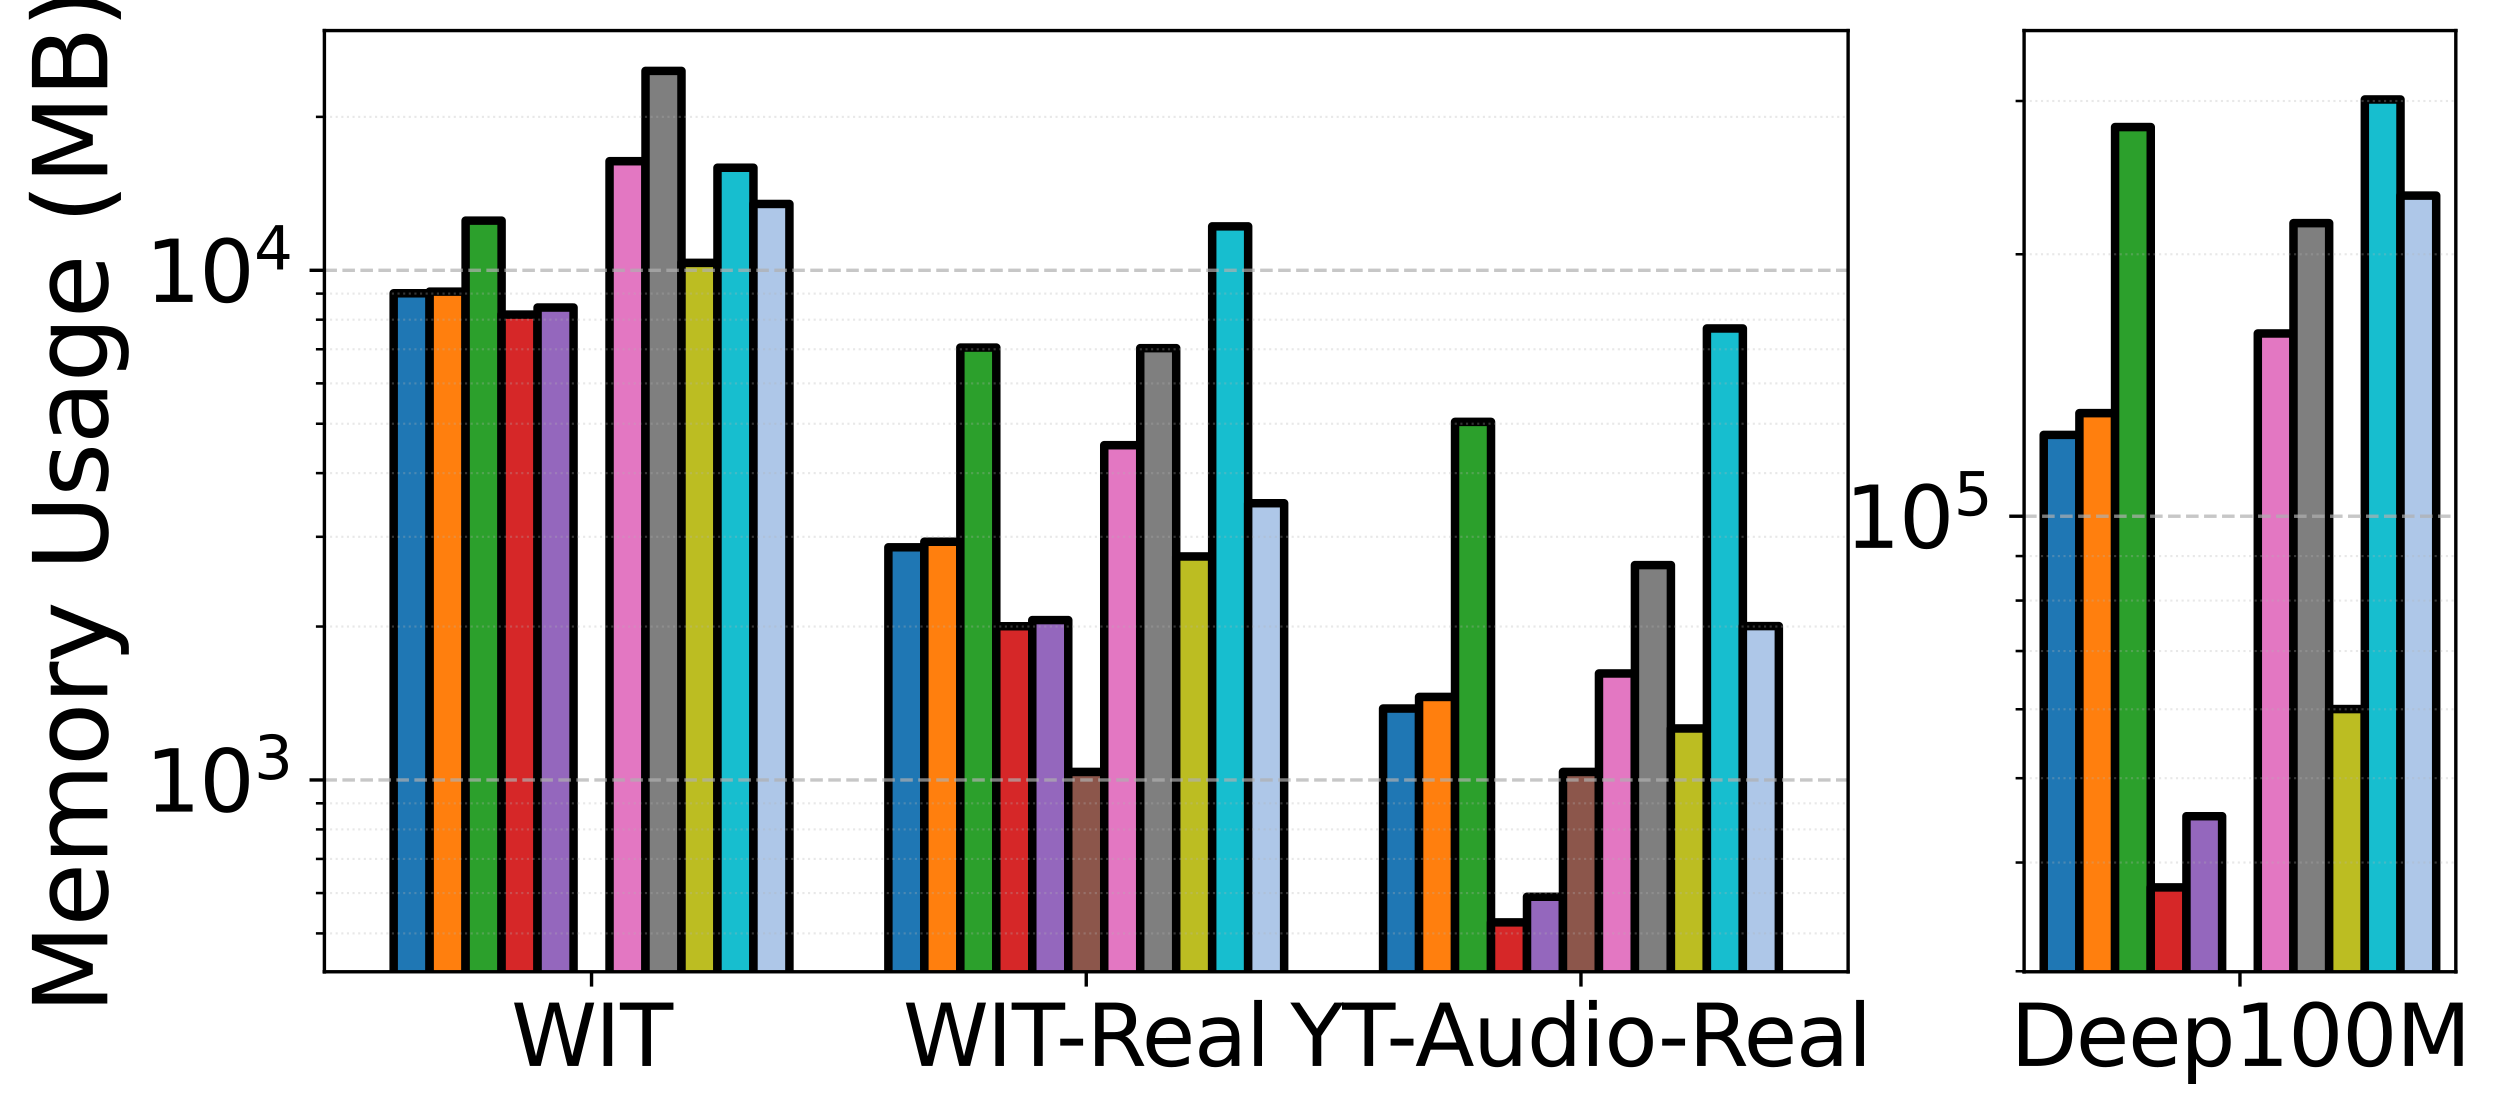 <?xml version="1.0" encoding="utf-8" standalone="no"?>
<!DOCTYPE svg PUBLIC "-//W3C//DTD SVG 1.1//EN"
  "http://www.w3.org/Graphics/SVG/1.1/DTD/svg11.dtd">
<svg xmlns:xlink="http://www.w3.org/1999/xlink" width="589.044pt" height="262.516pt" viewBox="0 0 589.044 262.516" xmlns="http://www.w3.org/2000/svg" version="1.1">
 <defs>
  <style type="text/css">*{stroke-linejoin: round; stroke-linecap: butt}</style>
 </defs>
 <g id="figure_1">
  <g id="patch_1">
   <path d="M 0 262.516 
L 589.044 262.516 
L 589.044 0 
L 0 0 
z
" style="fill: #ffffff"/>
  </g>
  <g id="axes_1">
   <g id="patch_2">
    <path d="M 76.434 228.96 
L 435.447 228.96 
L 435.447 7.2 
L 76.434 7.2 
z
" style="fill: #ffffff"/>
   </g>
   <g id="patch_3">
    <path d="M 92.753 120635.195 
L 101.23 120635.195 
L 101.23 69.1 
L 92.753 69.1 
z
" clip-path="url(#p6528fb7e3e)" style="fill: #1f77b4; stroke: #000000; stroke-width: 2; stroke-linejoin: miter"/>
   </g>
   <g id="patch_4">
    <path d="M 209.316 120635.195 
L 217.793 120635.195 
L 217.793 128.954 
L 209.316 128.954 
z
" clip-path="url(#p6528fb7e3e)" style="fill: #1f77b4; stroke: #000000; stroke-width: 2; stroke-linejoin: miter"/>
   </g>
   <g id="patch_5">
    <path d="M 325.878 120635.195 
L 334.356 120635.195 
L 334.356 166.942 
L 325.878 166.942 
z
" clip-path="url(#p6528fb7e3e)" style="fill: #1f77b4; stroke: #000000; stroke-width: 2; stroke-linejoin: miter"/>
   </g>
   <g id="patch_6">
    <path d="M 101.23 120635.195 
L 109.707 120635.195 
L 109.707 68.709 
L 101.23 68.709 
z
" clip-path="url(#p6528fb7e3e)" style="fill: #ff7f0e; stroke: #000000; stroke-width: 2; stroke-linejoin: miter"/>
   </g>
   <g id="patch_7">
    <path d="M 217.793 120635.195 
L 226.27 120635.195 
L 226.27 127.64 
L 217.793 127.64 
z
" clip-path="url(#p6528fb7e3e)" style="fill: #ff7f0e; stroke: #000000; stroke-width: 2; stroke-linejoin: miter"/>
   </g>
   <g id="patch_8">
    <path d="M 334.356 120635.195 
L 342.833 120635.195 
L 342.833 164.213 
L 334.356 164.213 
z
" clip-path="url(#p6528fb7e3e)" style="fill: #ff7f0e; stroke: #000000; stroke-width: 2; stroke-linejoin: miter"/>
   </g>
   <g id="patch_9">
    <path d="M 109.707 120635.195 
L 118.185 120635.195 
L 118.185 51.986 
L 109.707 51.986 
z
" clip-path="url(#p6528fb7e3e)" style="fill: #2ca02c; stroke: #000000; stroke-width: 2; stroke-linejoin: miter"/>
   </g>
   <g id="patch_10">
    <path d="M 226.27 120635.195 
L 234.747 120635.195 
L 234.747 81.895 
L 226.27 81.895 
z
" clip-path="url(#p6528fb7e3e)" style="fill: #2ca02c; stroke: #000000; stroke-width: 2; stroke-linejoin: miter"/>
   </g>
   <g id="patch_11">
    <path d="M 342.833 120635.195 
L 351.31 120635.195 
L 351.31 99.401 
L 342.833 99.401 
z
" clip-path="url(#p6528fb7e3e)" style="fill: #2ca02c; stroke: #000000; stroke-width: 2; stroke-linejoin: miter"/>
   </g>
   <g id="patch_12">
    <path d="M 118.185 120635.195 
L 126.662 120635.195 
L 126.662 74.126 
L 118.185 74.126 
z
" clip-path="url(#p6528fb7e3e)" style="fill: #d62728; stroke: #000000; stroke-width: 2; stroke-linejoin: miter"/>
   </g>
   <g id="patch_13">
    <path d="M 234.747 120635.195 
L 243.225 120635.195 
L 243.225 147.548 
L 234.747 147.548 
z
" clip-path="url(#p6528fb7e3e)" style="fill: #d62728; stroke: #000000; stroke-width: 2; stroke-linejoin: miter"/>
   </g>
   <g id="patch_14">
    <path d="M 351.31 120635.195 
L 359.788 120635.195 
L 359.788 217.322 
L 351.31 217.322 
z
" clip-path="url(#p6528fb7e3e)" style="fill: #d62728; stroke: #000000; stroke-width: 2; stroke-linejoin: miter"/>
   </g>
   <g id="patch_15">
    <path d="M 126.662 120635.195 
L 135.139 120635.195 
L 135.139 72.458 
L 126.662 72.458 
z
" clip-path="url(#p6528fb7e3e)" style="fill: #9467bd; stroke: #000000; stroke-width: 2; stroke-linejoin: miter"/>
   </g>
   <g id="patch_16">
    <path d="M 243.225 120635.195 
L 251.702 120635.195 
L 251.702 146.11 
L 243.225 146.11 
z
" clip-path="url(#p6528fb7e3e)" style="fill: #9467bd; stroke: #000000; stroke-width: 2; stroke-linejoin: miter"/>
   </g>
   <g id="patch_17">
    <path d="M 359.788 120635.195 
L 368.265 120635.195 
L 368.265 211.296 
L 359.788 211.296 
z
" clip-path="url(#p6528fb7e3e)" style="fill: #9467bd; stroke: #000000; stroke-width: 2; stroke-linejoin: miter"/>
   </g>
   <g id="patch_18">
    <path clip-path="url(#p6528fb7e3e)" style="fill: #8c564b; stroke: #000000; stroke-width: 2; stroke-linejoin: miter"/>
   </g>
   <g id="patch_19">
    <path d="M 251.702 120635.195 
L 260.179 120635.195 
L 260.179 181.883 
L 251.702 181.883 
z
" clip-path="url(#p6528fb7e3e)" style="fill: #8c564b; stroke: #000000; stroke-width: 2; stroke-linejoin: miter"/>
   </g>
   <g id="patch_20">
    <path d="M 368.265 120635.195 
L 376.742 120635.195 
L 376.742 181.883 
L 368.265 181.883 
z
" clip-path="url(#p6528fb7e3e)" style="fill: #8c564b; stroke: #000000; stroke-width: 2; stroke-linejoin: miter"/>
   </g>
   <g id="patch_21">
    <path d="M 143.617 120635.195 
L 152.094 120635.195 
L 152.094 37.981 
L 143.617 37.981 
z
" clip-path="url(#p6528fb7e3e)" style="fill: #e377c2; stroke: #000000; stroke-width: 2; stroke-linejoin: miter"/>
   </g>
   <g id="patch_22">
    <path d="M 260.179 120635.195 
L 268.657 120635.195 
L 268.657 104.894 
L 260.179 104.894 
z
" clip-path="url(#p6528fb7e3e)" style="fill: #e377c2; stroke: #000000; stroke-width: 2; stroke-linejoin: miter"/>
   </g>
   <g id="patch_23">
    <path d="M 376.742 120635.195 
L 385.219 120635.195 
L 385.219 158.681 
L 376.742 158.681 
z
" clip-path="url(#p6528fb7e3e)" style="fill: #e377c2; stroke: #000000; stroke-width: 2; stroke-linejoin: miter"/>
   </g>
   <g id="patch_24">
    <path d="M 152.094 120635.195 
L 160.571 120635.195 
L 160.571 16.709 
L 152.094 16.709 
z
" clip-path="url(#p6528fb7e3e)" style="fill: #7f7f7f; stroke: #000000; stroke-width: 2; stroke-linejoin: miter"/>
   </g>
   <g id="patch_25">
    <path d="M 268.657 120635.195 
L 277.134 120635.195 
L 277.134 82.03 
L 268.657 82.03 
z
" clip-path="url(#p6528fb7e3e)" style="fill: #7f7f7f; stroke: #000000; stroke-width: 2; stroke-linejoin: miter"/>
   </g>
   <g id="patch_26">
    <path d="M 385.219 120635.195 
L 393.697 120635.195 
L 393.697 133.147 
L 385.219 133.147 
z
" clip-path="url(#p6528fb7e3e)" style="fill: #7f7f7f; stroke: #000000; stroke-width: 2; stroke-linejoin: miter"/>
   </g>
   <g id="patch_27">
    <path d="M 160.571 120635.195 
L 169.048 120635.195 
L 169.048 61.933 
L 160.571 61.933 
z
" clip-path="url(#p6528fb7e3e)" style="fill: #bcbd22; stroke: #000000; stroke-width: 2; stroke-linejoin: miter"/>
   </g>
   <g id="patch_28">
    <path d="M 277.134 120635.195 
L 285.611 120635.195 
L 285.611 131.113 
L 277.134 131.113 
z
" clip-path="url(#p6528fb7e3e)" style="fill: #bcbd22; stroke: #000000; stroke-width: 2; stroke-linejoin: miter"/>
   </g>
   <g id="patch_29">
    <path d="M 393.697 120635.195 
L 402.174 120635.195 
L 402.174 171.641 
L 393.697 171.641 
z
" clip-path="url(#p6528fb7e3e)" style="fill: #bcbd22; stroke: #000000; stroke-width: 2; stroke-linejoin: miter"/>
   </g>
   <g id="patch_30">
    <path d="M 169.048 120635.195 
L 177.526 120635.195 
L 177.526 39.52 
L 169.048 39.52 
z
" clip-path="url(#p6528fb7e3e)" style="fill: #17becf; stroke: #000000; stroke-width: 2; stroke-linejoin: miter"/>
   </g>
   <g id="patch_31">
    <path d="M 285.611 120635.195 
L 294.088 120635.195 
L 294.088 53.337 
L 285.611 53.337 
z
" clip-path="url(#p6528fb7e3e)" style="fill: #17becf; stroke: #000000; stroke-width: 2; stroke-linejoin: miter"/>
   </g>
   <g id="patch_32">
    <path d="M 402.174 120635.195 
L 410.651 120635.195 
L 410.651 77.393 
L 402.174 77.393 
z
" clip-path="url(#p6528fb7e3e)" style="fill: #17becf; stroke: #000000; stroke-width: 2; stroke-linejoin: miter"/>
   </g>
   <g id="patch_33">
    <path d="M 177.526 120635.195 
L 186.003 120635.195 
L 186.003 48.062 
L 177.526 48.062 
z
" clip-path="url(#p6528fb7e3e)" style="fill: #aec7e8; stroke: #000000; stroke-width: 2; stroke-linejoin: miter"/>
   </g>
   <g id="patch_34">
    <path d="M 294.088 120635.195 
L 302.566 120635.195 
L 302.566 118.574 
L 294.088 118.574 
z
" clip-path="url(#p6528fb7e3e)" style="fill: #aec7e8; stroke: #000000; stroke-width: 2; stroke-linejoin: miter"/>
   </g>
   <g id="patch_35">
    <path d="M 410.651 120635.195 
L 419.129 120635.195 
L 419.129 147.522 
L 410.651 147.522 
z
" clip-path="url(#p6528fb7e3e)" style="fill: #aec7e8; stroke: #000000; stroke-width: 2; stroke-linejoin: miter"/>
   </g>
   <g id="matplotlib.axis_1">
    <g id="xtick_1">
     <g id="line2d_1">
      <defs>
       <path id="m078015c01c" d="M 0 0 
L 0 3.5 
" style="stroke: #000000; stroke-width: 0.8"/>
      </defs>
      <g>
       <use xlink:href="#m078015c01c" x="139.378" y="228.96" style="stroke: #000000; stroke-width: 0.8"/>
      </g>
     </g>
     <g id="text_1">
      <!-- WIT -->
      <g transform="translate(120.433 251.157) scale(0.2 -0.2)">
       <defs>
        <path id="DejaVuSans-57" d="M 213 4666 
L 850 4666 
L 1831 722 
L 2809 4666 
L 3519 4666 
L 4500 722 
L 5478 4666 
L 6119 4666 
L 4947 0 
L 4153 0 
L 3169 4050 
L 2175 0 
L 1381 0 
L 213 4666 
z
" transform="scale(0.016)"/>
        <path id="DejaVuSans-49" d="M 628 4666 
L 1259 4666 
L 1259 0 
L 628 0 
L 628 4666 
z
" transform="scale(0.016)"/>
        <path id="DejaVuSans-54" d="M -19 4666 
L 3928 4666 
L 3928 4134 
L 2272 4134 
L 2272 0 
L 1638 0 
L 1638 4134 
L -19 4134 
L -19 4666 
z
" transform="scale(0.016)"/>
       </defs>
       <use xlink:href="#DejaVuSans-57"/>
       <use xlink:href="#DejaVuSans-49" transform="translate(98.877 0)"/>
       <use xlink:href="#DejaVuSans-54" transform="translate(128.369 0)"/>
      </g>
     </g>
    </g>
    <g id="xtick_2">
     <g id="line2d_2">
      <g>
       <use xlink:href="#m078015c01c" x="255.941" y="228.96" style="stroke: #000000; stroke-width: 0.8"/>
      </g>
     </g>
     <g id="text_2">
      <!-- WIT-Real -->
      <g transform="translate(212.742 251.157) scale(0.2 -0.2)">
       <defs>
        <path id="DejaVuSans-2d" d="M 313 2009 
L 1997 2009 
L 1997 1497 
L 313 1497 
L 313 2009 
z
" transform="scale(0.016)"/>
        <path id="DejaVuSans-52" d="M 2841 2188 
Q 3044 2119 3236 1894 
Q 3428 1669 3622 1275 
L 4263 0 
L 3584 0 
L 2988 1197 
Q 2756 1666 2539 1819 
Q 2322 1972 1947 1972 
L 1259 1972 
L 1259 0 
L 628 0 
L 628 4666 
L 2053 4666 
Q 2853 4666 3247 4331 
Q 3641 3997 3641 3322 
Q 3641 2881 3436 2590 
Q 3231 2300 2841 2188 
z
M 1259 4147 
L 1259 2491 
L 2053 2491 
Q 2509 2491 2742 2702 
Q 2975 2913 2975 3322 
Q 2975 3731 2742 3939 
Q 2509 4147 2053 4147 
L 1259 4147 
z
" transform="scale(0.016)"/>
        <path id="DejaVuSans-65" d="M 3597 1894 
L 3597 1613 
L 953 1613 
Q 991 1019 1311 708 
Q 1631 397 2203 397 
Q 2534 397 2845 478 
Q 3156 559 3463 722 
L 3463 178 
Q 3153 47 2828 -22 
Q 2503 -91 2169 -91 
Q 1331 -91 842 396 
Q 353 884 353 1716 
Q 353 2575 817 3079 
Q 1281 3584 2069 3584 
Q 2775 3584 3186 3129 
Q 3597 2675 3597 1894 
z
M 3022 2063 
Q 3016 2534 2758 2815 
Q 2500 3097 2075 3097 
Q 1594 3097 1305 2825 
Q 1016 2553 972 2059 
L 3022 2063 
z
" transform="scale(0.016)"/>
        <path id="DejaVuSans-61" d="M 2194 1759 
Q 1497 1759 1228 1600 
Q 959 1441 959 1056 
Q 959 750 1161 570 
Q 1363 391 1709 391 
Q 2188 391 2477 730 
Q 2766 1069 2766 1631 
L 2766 1759 
L 2194 1759 
z
M 3341 1997 
L 3341 0 
L 2766 0 
L 2766 531 
Q 2569 213 2275 61 
Q 1981 -91 1556 -91 
Q 1019 -91 701 211 
Q 384 513 384 1019 
Q 384 1609 779 1909 
Q 1175 2209 1959 2209 
L 2766 2209 
L 2766 2266 
Q 2766 2663 2505 2880 
Q 2244 3097 1772 3097 
Q 1472 3097 1187 3025 
Q 903 2953 641 2809 
L 641 3341 
Q 956 3463 1253 3523 
Q 1550 3584 1831 3584 
Q 2591 3584 2966 3190 
Q 3341 2797 3341 1997 
z
" transform="scale(0.016)"/>
        <path id="DejaVuSans-6c" d="M 603 4863 
L 1178 4863 
L 1178 0 
L 603 0 
L 603 4863 
z
" transform="scale(0.016)"/>
       </defs>
       <use xlink:href="#DejaVuSans-57"/>
       <use xlink:href="#DejaVuSans-49" transform="translate(98.877 0)"/>
       <use xlink:href="#DejaVuSans-54" transform="translate(128.369 0)"/>
       <use xlink:href="#DejaVuSans-2d" transform="translate(180.328 0)"/>
       <use xlink:href="#DejaVuSans-52" transform="translate(216.412 0)"/>
       <use xlink:href="#DejaVuSans-65" transform="translate(281.395 0)"/>
       <use xlink:href="#DejaVuSans-61" transform="translate(342.918 0)"/>
       <use xlink:href="#DejaVuSans-6c" transform="translate(404.197 0)"/>
      </g>
     </g>
    </g>
    <g id="xtick_3">
     <g id="line2d_3">
      <g>
       <use xlink:href="#m078015c01c" x="372.503" y="228.96" style="stroke: #000000; stroke-width: 0.8"/>
      </g>
     </g>
     <g id="text_3">
      <!-- YT-Audio-Real -->
      <g transform="translate(304.041 251.157) scale(0.2 -0.2)">
       <defs>
        <path id="DejaVuSans-59" d="M -13 4666 
L 666 4666 
L 1959 2747 
L 3244 4666 
L 3922 4666 
L 2272 2222 
L 2272 0 
L 1638 0 
L 1638 2222 
L -13 4666 
z
" transform="scale(0.016)"/>
        <path id="DejaVuSans-41" d="M 2188 4044 
L 1331 1722 
L 3047 1722 
L 2188 4044 
z
M 1831 4666 
L 2547 4666 
L 4325 0 
L 3669 0 
L 3244 1197 
L 1141 1197 
L 716 0 
L 50 0 
L 1831 4666 
z
" transform="scale(0.016)"/>
        <path id="DejaVuSans-75" d="M 544 1381 
L 544 3500 
L 1119 3500 
L 1119 1403 
Q 1119 906 1312 657 
Q 1506 409 1894 409 
Q 2359 409 2629 706 
Q 2900 1003 2900 1516 
L 2900 3500 
L 3475 3500 
L 3475 0 
L 2900 0 
L 2900 538 
Q 2691 219 2414 64 
Q 2138 -91 1772 -91 
Q 1169 -91 856 284 
Q 544 659 544 1381 
z
M 1991 3584 
L 1991 3584 
z
" transform="scale(0.016)"/>
        <path id="DejaVuSans-64" d="M 2906 2969 
L 2906 4863 
L 3481 4863 
L 3481 0 
L 2906 0 
L 2906 525 
Q 2725 213 2448 61 
Q 2172 -91 1784 -91 
Q 1150 -91 751 415 
Q 353 922 353 1747 
Q 353 2572 751 3078 
Q 1150 3584 1784 3584 
Q 2172 3584 2448 3432 
Q 2725 3281 2906 2969 
z
M 947 1747 
Q 947 1113 1208 752 
Q 1469 391 1925 391 
Q 2381 391 2643 752 
Q 2906 1113 2906 1747 
Q 2906 2381 2643 2742 
Q 2381 3103 1925 3103 
Q 1469 3103 1208 2742 
Q 947 2381 947 1747 
z
" transform="scale(0.016)"/>
        <path id="DejaVuSans-69" d="M 603 3500 
L 1178 3500 
L 1178 0 
L 603 0 
L 603 3500 
z
M 603 4863 
L 1178 4863 
L 1178 4134 
L 603 4134 
L 603 4863 
z
" transform="scale(0.016)"/>
        <path id="DejaVuSans-6f" d="M 1959 3097 
Q 1497 3097 1228 2736 
Q 959 2375 959 1747 
Q 959 1119 1226 758 
Q 1494 397 1959 397 
Q 2419 397 2687 759 
Q 2956 1122 2956 1747 
Q 2956 2369 2687 2733 
Q 2419 3097 1959 3097 
z
M 1959 3584 
Q 2709 3584 3137 3096 
Q 3566 2609 3566 1747 
Q 3566 888 3137 398 
Q 2709 -91 1959 -91 
Q 1206 -91 779 398 
Q 353 888 353 1747 
Q 353 2609 779 3096 
Q 1206 3584 1959 3584 
z
" transform="scale(0.016)"/>
       </defs>
       <use xlink:href="#DejaVuSans-59"/>
       <use xlink:href="#DejaVuSans-54" transform="translate(61.084 0)"/>
       <use xlink:href="#DejaVuSans-2d" transform="translate(113.043 0)"/>
       <use xlink:href="#DejaVuSans-41" transform="translate(146.877 0)"/>
       <use xlink:href="#DejaVuSans-75" transform="translate(215.285 0)"/>
       <use xlink:href="#DejaVuSans-64" transform="translate(278.664 0)"/>
       <use xlink:href="#DejaVuSans-69" transform="translate(342.141 0)"/>
       <use xlink:href="#DejaVuSans-6f" transform="translate(369.924 0)"/>
       <use xlink:href="#DejaVuSans-2d" transform="translate(432.98 0)"/>
       <use xlink:href="#DejaVuSans-52" transform="translate(469.064 0)"/>
       <use xlink:href="#DejaVuSans-65" transform="translate(534.047 0)"/>
       <use xlink:href="#DejaVuSans-61" transform="translate(595.57 0)"/>
       <use xlink:href="#DejaVuSans-6c" transform="translate(656.85 0)"/>
      </g>
     </g>
    </g>
   </g>
   <g id="matplotlib.axis_2">
    <g id="ytick_1">
     <g id="line2d_4">
      <path d="M 76.434 183.778 
L 435.447 183.778 
" clip-path="url(#p6528fb7e3e)" style="fill: none; stroke-dasharray: 2.96,1.28; stroke-dashoffset: 0; stroke: #b0b0b0; stroke-opacity: 0.7; stroke-width: 0.8"/>
     </g>
     <g id="line2d_5">
      <defs>
       <path id="m5516ad772c" d="M 0 0 
L -3.5 0 
" style="stroke: #000000; stroke-width: 0.8"/>
      </defs>
      <g>
       <use xlink:href="#m5516ad772c" x="76.434" y="183.778" style="stroke: #000000; stroke-width: 0.8"/>
      </g>
     </g>
     <g id="text_4">
      <!-- $\mathdefault{10^{3}}$ -->
      <g transform="translate(34.234 191.376) scale(0.2 -0.2)">
       <defs>
        <path id="DejaVuSans-31" d="M 794 531 
L 1825 531 
L 1825 4091 
L 703 3866 
L 703 4441 
L 1819 4666 
L 2450 4666 
L 2450 531 
L 3481 531 
L 3481 0 
L 794 0 
L 794 531 
z
" transform="scale(0.016)"/>
        <path id="DejaVuSans-30" d="M 2034 4250 
Q 1547 4250 1301 3770 
Q 1056 3291 1056 2328 
Q 1056 1369 1301 889 
Q 1547 409 2034 409 
Q 2525 409 2770 889 
Q 3016 1369 3016 2328 
Q 3016 3291 2770 3770 
Q 2525 4250 2034 4250 
z
M 2034 4750 
Q 2819 4750 3233 4129 
Q 3647 3509 3647 2328 
Q 3647 1150 3233 529 
Q 2819 -91 2034 -91 
Q 1250 -91 836 529 
Q 422 1150 422 2328 
Q 422 3509 836 4129 
Q 1250 4750 2034 4750 
z
" transform="scale(0.016)"/>
        <path id="DejaVuSans-33" d="M 2597 2516 
Q 3050 2419 3304 2112 
Q 3559 1806 3559 1356 
Q 3559 666 3084 287 
Q 2609 -91 1734 -91 
Q 1441 -91 1130 -33 
Q 819 25 488 141 
L 488 750 
Q 750 597 1062 519 
Q 1375 441 1716 441 
Q 2309 441 2620 675 
Q 2931 909 2931 1356 
Q 2931 1769 2642 2001 
Q 2353 2234 1838 2234 
L 1294 2234 
L 1294 2753 
L 1863 2753 
Q 2328 2753 2575 2939 
Q 2822 3125 2822 3475 
Q 2822 3834 2567 4026 
Q 2313 4219 1838 4219 
Q 1578 4219 1281 4162 
Q 984 4106 628 3988 
L 628 4550 
Q 988 4650 1302 4700 
Q 1616 4750 1894 4750 
Q 2613 4750 3031 4423 
Q 3450 4097 3450 3541 
Q 3450 3153 3228 2886 
Q 3006 2619 2597 2516 
z
" transform="scale(0.016)"/>
       </defs>
       <use xlink:href="#DejaVuSans-31" transform="translate(0 0.766)"/>
       <use xlink:href="#DejaVuSans-30" transform="translate(63.623 0.766)"/>
       <use xlink:href="#DejaVuSans-33" transform="translate(128.203 39.047) scale(0.7)"/>
      </g>
     </g>
    </g>
    <g id="ytick_2">
     <g id="line2d_6">
      <path d="M 76.434 63.686 
L 435.447 63.686 
" clip-path="url(#p6528fb7e3e)" style="fill: none; stroke-dasharray: 2.96,1.28; stroke-dashoffset: 0; stroke: #b0b0b0; stroke-opacity: 0.7; stroke-width: 0.8"/>
     </g>
     <g id="line2d_7">
      <g>
       <use xlink:href="#m5516ad772c" x="76.434" y="63.686" style="stroke: #000000; stroke-width: 0.8"/>
      </g>
     </g>
     <g id="text_5">
      <!-- $\mathdefault{10^{4}}$ -->
      <g transform="translate(34.234 71.285) scale(0.2 -0.2)">
       <defs>
        <path id="DejaVuSans-34" d="M 2419 4116 
L 825 1625 
L 2419 1625 
L 2419 4116 
z
M 2253 4666 
L 3047 4666 
L 3047 1625 
L 3713 1625 
L 3713 1100 
L 3047 1100 
L 3047 0 
L 2419 0 
L 2419 1100 
L 313 1100 
L 313 1709 
L 2253 4666 
z
" transform="scale(0.016)"/>
       </defs>
       <use xlink:href="#DejaVuSans-31" transform="translate(0 0.684)"/>
       <use xlink:href="#DejaVuSans-30" transform="translate(63.623 0.684)"/>
       <use xlink:href="#DejaVuSans-34" transform="translate(128.203 38.966) scale(0.7)"/>
      </g>
     </g>
    </g>
    <g id="ytick_3">
     <g id="line2d_8">
      <path d="M 76.434 219.929 
L 435.447 219.929 
" clip-path="url(#p6528fb7e3e)" style="fill: none; stroke-dasharray: 0.5,0.825; stroke-dashoffset: 0; stroke: #b0b0b0; stroke-opacity: 0.3; stroke-width: 0.5"/>
     </g>
     <g id="line2d_9">
      <defs>
       <path id="mbd4415989d" d="M 0 0 
L -2 0 
" style="stroke: #000000; stroke-width: 0.6"/>
      </defs>
      <g>
       <use xlink:href="#mbd4415989d" x="76.434" y="219.929" style="stroke: #000000; stroke-width: 0.6"/>
      </g>
     </g>
    </g>
    <g id="ytick_4">
     <g id="line2d_10">
      <path d="M 76.434 210.42 
L 435.447 210.42 
" clip-path="url(#p6528fb7e3e)" style="fill: none; stroke-dasharray: 0.5,0.825; stroke-dashoffset: 0; stroke: #b0b0b0; stroke-opacity: 0.3; stroke-width: 0.5"/>
     </g>
     <g id="line2d_11">
      <g>
       <use xlink:href="#mbd4415989d" x="76.434" y="210.42" style="stroke: #000000; stroke-width: 0.6"/>
      </g>
     </g>
    </g>
    <g id="ytick_5">
     <g id="line2d_12">
      <path d="M 76.434 202.38 
L 435.447 202.38 
" clip-path="url(#p6528fb7e3e)" style="fill: none; stroke-dasharray: 0.5,0.825; stroke-dashoffset: 0; stroke: #b0b0b0; stroke-opacity: 0.3; stroke-width: 0.5"/>
     </g>
     <g id="line2d_13">
      <g>
       <use xlink:href="#mbd4415989d" x="76.434" y="202.38" style="stroke: #000000; stroke-width: 0.6"/>
      </g>
     </g>
    </g>
    <g id="ytick_6">
     <g id="line2d_14">
      <path d="M 76.434 195.416 
L 435.447 195.416 
" clip-path="url(#p6528fb7e3e)" style="fill: none; stroke-dasharray: 0.5,0.825; stroke-dashoffset: 0; stroke: #b0b0b0; stroke-opacity: 0.3; stroke-width: 0.5"/>
     </g>
     <g id="line2d_15">
      <g>
       <use xlink:href="#mbd4415989d" x="76.434" y="195.416" style="stroke: #000000; stroke-width: 0.6"/>
      </g>
     </g>
    </g>
    <g id="ytick_7">
     <g id="line2d_16">
      <path d="M 76.434 189.273 
L 435.447 189.273 
" clip-path="url(#p6528fb7e3e)" style="fill: none; stroke-dasharray: 0.5,0.825; stroke-dashoffset: 0; stroke: #b0b0b0; stroke-opacity: 0.3; stroke-width: 0.5"/>
     </g>
     <g id="line2d_17">
      <g>
       <use xlink:href="#mbd4415989d" x="76.434" y="189.273" style="stroke: #000000; stroke-width: 0.6"/>
      </g>
     </g>
    </g>
    <g id="ytick_8">
     <g id="line2d_18">
      <path d="M 76.434 147.627 
L 435.447 147.627 
" clip-path="url(#p6528fb7e3e)" style="fill: none; stroke-dasharray: 0.5,0.825; stroke-dashoffset: 0; stroke: #b0b0b0; stroke-opacity: 0.3; stroke-width: 0.5"/>
     </g>
     <g id="line2d_19">
      <g>
       <use xlink:href="#mbd4415989d" x="76.434" y="147.627" style="stroke: #000000; stroke-width: 0.6"/>
      </g>
     </g>
    </g>
    <g id="ytick_9">
     <g id="line2d_20">
      <path d="M 76.434 126.48 
L 435.447 126.48 
" clip-path="url(#p6528fb7e3e)" style="fill: none; stroke-dasharray: 0.5,0.825; stroke-dashoffset: 0; stroke: #b0b0b0; stroke-opacity: 0.3; stroke-width: 0.5"/>
     </g>
     <g id="line2d_21">
      <g>
       <use xlink:href="#mbd4415989d" x="76.434" y="126.48" style="stroke: #000000; stroke-width: 0.6"/>
      </g>
     </g>
    </g>
    <g id="ytick_10">
     <g id="line2d_22">
      <path d="M 76.434 111.476 
L 435.447 111.476 
" clip-path="url(#p6528fb7e3e)" style="fill: none; stroke-dasharray: 0.5,0.825; stroke-dashoffset: 0; stroke: #b0b0b0; stroke-opacity: 0.3; stroke-width: 0.5"/>
     </g>
     <g id="line2d_23">
      <g>
       <use xlink:href="#mbd4415989d" x="76.434" y="111.476" style="stroke: #000000; stroke-width: 0.6"/>
      </g>
     </g>
    </g>
    <g id="ytick_11">
     <g id="line2d_24">
      <path d="M 76.434 99.838 
L 435.447 99.838 
" clip-path="url(#p6528fb7e3e)" style="fill: none; stroke-dasharray: 0.5,0.825; stroke-dashoffset: 0; stroke: #b0b0b0; stroke-opacity: 0.3; stroke-width: 0.5"/>
     </g>
     <g id="line2d_25">
      <g>
       <use xlink:href="#mbd4415989d" x="76.434" y="99.838" style="stroke: #000000; stroke-width: 0.6"/>
      </g>
     </g>
    </g>
    <g id="ytick_12">
     <g id="line2d_26">
      <path d="M 76.434 90.329 
L 435.447 90.329 
" clip-path="url(#p6528fb7e3e)" style="fill: none; stroke-dasharray: 0.5,0.825; stroke-dashoffset: 0; stroke: #b0b0b0; stroke-opacity: 0.3; stroke-width: 0.5"/>
     </g>
     <g id="line2d_27">
      <g>
       <use xlink:href="#mbd4415989d" x="76.434" y="90.329" style="stroke: #000000; stroke-width: 0.6"/>
      </g>
     </g>
    </g>
    <g id="ytick_13">
     <g id="line2d_28">
      <path d="M 76.434 82.289 
L 435.447 82.289 
" clip-path="url(#p6528fb7e3e)" style="fill: none; stroke-dasharray: 0.5,0.825; stroke-dashoffset: 0; stroke: #b0b0b0; stroke-opacity: 0.3; stroke-width: 0.5"/>
     </g>
     <g id="line2d_29">
      <g>
       <use xlink:href="#mbd4415989d" x="76.434" y="82.289" style="stroke: #000000; stroke-width: 0.6"/>
      </g>
     </g>
    </g>
    <g id="ytick_14">
     <g id="line2d_30">
      <path d="M 76.434 75.325 
L 435.447 75.325 
" clip-path="url(#p6528fb7e3e)" style="fill: none; stroke-dasharray: 0.5,0.825; stroke-dashoffset: 0; stroke: #b0b0b0; stroke-opacity: 0.3; stroke-width: 0.5"/>
     </g>
     <g id="line2d_31">
      <g>
       <use xlink:href="#mbd4415989d" x="76.434" y="75.325" style="stroke: #000000; stroke-width: 0.6"/>
      </g>
     </g>
    </g>
    <g id="ytick_15">
     <g id="line2d_32">
      <path d="M 76.434 69.182 
L 435.447 69.182 
" clip-path="url(#p6528fb7e3e)" style="fill: none; stroke-dasharray: 0.5,0.825; stroke-dashoffset: 0; stroke: #b0b0b0; stroke-opacity: 0.3; stroke-width: 0.5"/>
     </g>
     <g id="line2d_33">
      <g>
       <use xlink:href="#mbd4415989d" x="76.434" y="69.182" style="stroke: #000000; stroke-width: 0.6"/>
      </g>
     </g>
    </g>
    <g id="ytick_16">
     <g id="line2d_34">
      <path d="M 76.434 27.535 
L 435.447 27.535 
" clip-path="url(#p6528fb7e3e)" style="fill: none; stroke-dasharray: 0.5,0.825; stroke-dashoffset: 0; stroke: #b0b0b0; stroke-opacity: 0.3; stroke-width: 0.5"/>
     </g>
     <g id="line2d_35">
      <g>
       <use xlink:href="#mbd4415989d" x="76.434" y="27.535" style="stroke: #000000; stroke-width: 0.6"/>
      </g>
     </g>
    </g>
    <g id="text_6">
     <!-- Memory Usage (MB) -->
     <g transform="translate(25.284 238.837) rotate(-90) scale(0.238 -0.238)">
      <defs>
       <path id="DejaVuSans-4d" d="M 628 4666 
L 1569 4666 
L 2759 1491 
L 3956 4666 
L 4897 4666 
L 4897 0 
L 4281 0 
L 4281 4097 
L 3078 897 
L 2444 897 
L 1241 4097 
L 1241 0 
L 628 0 
L 628 4666 
z
" transform="scale(0.016)"/>
       <path id="DejaVuSans-6d" d="M 3328 2828 
Q 3544 3216 3844 3400 
Q 4144 3584 4550 3584 
Q 5097 3584 5394 3201 
Q 5691 2819 5691 2113 
L 5691 0 
L 5113 0 
L 5113 2094 
Q 5113 2597 4934 2840 
Q 4756 3084 4391 3084 
Q 3944 3084 3684 2787 
Q 3425 2491 3425 1978 
L 3425 0 
L 2847 0 
L 2847 2094 
Q 2847 2600 2669 2842 
Q 2491 3084 2119 3084 
Q 1678 3084 1418 2786 
Q 1159 2488 1159 1978 
L 1159 0 
L 581 0 
L 581 3500 
L 1159 3500 
L 1159 2956 
Q 1356 3278 1631 3431 
Q 1906 3584 2284 3584 
Q 2666 3584 2933 3390 
Q 3200 3197 3328 2828 
z
" transform="scale(0.016)"/>
       <path id="DejaVuSans-72" d="M 2631 2963 
Q 2534 3019 2420 3045 
Q 2306 3072 2169 3072 
Q 1681 3072 1420 2755 
Q 1159 2438 1159 1844 
L 1159 0 
L 581 0 
L 581 3500 
L 1159 3500 
L 1159 2956 
Q 1341 3275 1631 3429 
Q 1922 3584 2338 3584 
Q 2397 3584 2469 3576 
Q 2541 3569 2628 3553 
L 2631 2963 
z
" transform="scale(0.016)"/>
       <path id="DejaVuSans-79" d="M 2059 -325 
Q 1816 -950 1584 -1140 
Q 1353 -1331 966 -1331 
L 506 -1331 
L 506 -850 
L 844 -850 
Q 1081 -850 1212 -737 
Q 1344 -625 1503 -206 
L 1606 56 
L 191 3500 
L 800 3500 
L 1894 763 
L 2988 3500 
L 3597 3500 
L 2059 -325 
z
" transform="scale(0.016)"/>
       <path id="DejaVuSans-20" transform="scale(0.016)"/>
       <path id="DejaVuSans-55" d="M 556 4666 
L 1191 4666 
L 1191 1831 
Q 1191 1081 1462 751 
Q 1734 422 2344 422 
Q 2950 422 3222 751 
Q 3494 1081 3494 1831 
L 3494 4666 
L 4128 4666 
L 4128 1753 
Q 4128 841 3676 375 
Q 3225 -91 2344 -91 
Q 1459 -91 1007 375 
Q 556 841 556 1753 
L 556 4666 
z
" transform="scale(0.016)"/>
       <path id="DejaVuSans-73" d="M 2834 3397 
L 2834 2853 
Q 2591 2978 2328 3040 
Q 2066 3103 1784 3103 
Q 1356 3103 1142 2972 
Q 928 2841 928 2578 
Q 928 2378 1081 2264 
Q 1234 2150 1697 2047 
L 1894 2003 
Q 2506 1872 2764 1633 
Q 3022 1394 3022 966 
Q 3022 478 2636 193 
Q 2250 -91 1575 -91 
Q 1294 -91 989 -36 
Q 684 19 347 128 
L 347 722 
Q 666 556 975 473 
Q 1284 391 1588 391 
Q 1994 391 2212 530 
Q 2431 669 2431 922 
Q 2431 1156 2273 1281 
Q 2116 1406 1581 1522 
L 1381 1569 
Q 847 1681 609 1914 
Q 372 2147 372 2553 
Q 372 3047 722 3315 
Q 1072 3584 1716 3584 
Q 2034 3584 2315 3537 
Q 2597 3491 2834 3397 
z
" transform="scale(0.016)"/>
       <path id="DejaVuSans-67" d="M 2906 1791 
Q 2906 2416 2648 2759 
Q 2391 3103 1925 3103 
Q 1463 3103 1205 2759 
Q 947 2416 947 1791 
Q 947 1169 1205 825 
Q 1463 481 1925 481 
Q 2391 481 2648 825 
Q 2906 1169 2906 1791 
z
M 3481 434 
Q 3481 -459 3084 -895 
Q 2688 -1331 1869 -1331 
Q 1566 -1331 1297 -1286 
Q 1028 -1241 775 -1147 
L 775 -588 
Q 1028 -725 1275 -790 
Q 1522 -856 1778 -856 
Q 2344 -856 2625 -561 
Q 2906 -266 2906 331 
L 2906 616 
Q 2728 306 2450 153 
Q 2172 0 1784 0 
Q 1141 0 747 490 
Q 353 981 353 1791 
Q 353 2603 747 3093 
Q 1141 3584 1784 3584 
Q 2172 3584 2450 3431 
Q 2728 3278 2906 2969 
L 2906 3500 
L 3481 3500 
L 3481 434 
z
" transform="scale(0.016)"/>
       <path id="DejaVuSans-28" d="M 1984 4856 
Q 1566 4138 1362 3434 
Q 1159 2731 1159 2009 
Q 1159 1288 1364 580 
Q 1569 -128 1984 -844 
L 1484 -844 
Q 1016 -109 783 600 
Q 550 1309 550 2009 
Q 550 2706 781 3412 
Q 1013 4119 1484 4856 
L 1984 4856 
z
" transform="scale(0.016)"/>
       <path id="DejaVuSans-42" d="M 1259 2228 
L 1259 519 
L 2272 519 
Q 2781 519 3026 730 
Q 3272 941 3272 1375 
Q 3272 1813 3026 2020 
Q 2781 2228 2272 2228 
L 1259 2228 
z
M 1259 4147 
L 1259 2741 
L 2194 2741 
Q 2656 2741 2882 2914 
Q 3109 3088 3109 3444 
Q 3109 3797 2882 3972 
Q 2656 4147 2194 4147 
L 1259 4147 
z
M 628 4666 
L 2241 4666 
Q 2963 4666 3353 4366 
Q 3744 4066 3744 3513 
Q 3744 3084 3544 2831 
Q 3344 2578 2956 2516 
Q 3422 2416 3680 2098 
Q 3938 1781 3938 1306 
Q 3938 681 3513 340 
Q 3088 0 2303 0 
L 628 0 
L 628 4666 
z
" transform="scale(0.016)"/>
       <path id="DejaVuSans-29" d="M 513 4856 
L 1013 4856 
Q 1481 4119 1714 3412 
Q 1947 2706 1947 2009 
Q 1947 1309 1714 600 
Q 1481 -109 1013 -844 
L 513 -844 
Q 928 -128 1133 580 
Q 1338 1288 1338 2009 
Q 1338 2731 1133 3434 
Q 928 4138 513 4856 
z
" transform="scale(0.016)"/>
      </defs>
      <use xlink:href="#DejaVuSans-4d"/>
      <use xlink:href="#DejaVuSans-65" transform="translate(86.279 0)"/>
      <use xlink:href="#DejaVuSans-6d" transform="translate(147.803 0)"/>
      <use xlink:href="#DejaVuSans-6f" transform="translate(245.215 0)"/>
      <use xlink:href="#DejaVuSans-72" transform="translate(306.396 0)"/>
      <use xlink:href="#DejaVuSans-79" transform="translate(347.51 0)"/>
      <use xlink:href="#DejaVuSans-20" transform="translate(406.689 0)"/>
      <use xlink:href="#DejaVuSans-55" transform="translate(438.477 0)"/>
      <use xlink:href="#DejaVuSans-73" transform="translate(511.67 0)"/>
      <use xlink:href="#DejaVuSans-61" transform="translate(563.77 0)"/>
      <use xlink:href="#DejaVuSans-67" transform="translate(625.049 0)"/>
      <use xlink:href="#DejaVuSans-65" transform="translate(688.525 0)"/>
      <use xlink:href="#DejaVuSans-20" transform="translate(750.049 0)"/>
      <use xlink:href="#DejaVuSans-28" transform="translate(781.836 0)"/>
      <use xlink:href="#DejaVuSans-4d" transform="translate(820.85 0)"/>
      <use xlink:href="#DejaVuSans-42" transform="translate(907.129 0)"/>
      <use xlink:href="#DejaVuSans-29" transform="translate(975.732 0)"/>
     </g>
    </g>
   </g>
   <g id="patch_36">
    <path d="M 76.434 228.96 
L 76.434 7.2 
" style="fill: none; stroke: #000000; stroke-width: 0.8; stroke-linejoin: miter; stroke-linecap: square"/>
   </g>
   <g id="patch_37">
    <path d="M 435.447 228.96 
L 435.447 7.2 
" style="fill: none; stroke: #000000; stroke-width: 0.8; stroke-linejoin: miter; stroke-linecap: square"/>
   </g>
   <g id="patch_38">
    <path d="M 76.434 228.96 
L 435.447 228.96 
" style="fill: none; stroke: #000000; stroke-width: 0.8; stroke-linejoin: miter; stroke-linecap: square"/>
   </g>
   <g id="patch_39">
    <path d="M 76.434 7.2 
L 435.447 7.2 
" style="fill: none; stroke: #000000; stroke-width: 0.8; stroke-linejoin: miter; stroke-linecap: square"/>
   </g>
  </g>
  <g id="axes_2">
   <g id="patch_40">
    <path d="M 476.913 228.96 
L 578.634 228.96 
L 578.634 7.2 
L 476.913 7.2 
z
" style="fill: #ffffff"/>
   </g>
   <g id="patch_41">
    <path d="M 481.537 206200.174 
L 489.944 206200.174 
L 489.944 102.474 
L 481.537 102.474 
z
" clip-path="url(#p9c188287b0)" style="fill: #1f77b4; stroke: #000000; stroke-width: 2; stroke-linejoin: miter"/>
   </g>
   <g id="patch_42">
    <path d="M 489.944 206200.174 
L 498.35 206200.174 
L 498.35 97.343 
L 489.944 97.343 
z
" clip-path="url(#p9c188287b0)" style="fill: #ff7f0e; stroke: #000000; stroke-width: 2; stroke-linejoin: miter"/>
   </g>
   <g id="patch_43">
    <path d="M 498.35 206200.174 
L 506.757 206200.174 
L 506.757 29.939 
L 498.35 29.939 
z
" clip-path="url(#p9c188287b0)" style="fill: #2ca02c; stroke: #000000; stroke-width: 2; stroke-linejoin: miter"/>
   </g>
   <g id="patch_44">
    <path d="M 506.757 206200.174 
L 515.164 206200.174 
L 515.164 209.088 
L 506.757 209.088 
z
" clip-path="url(#p9c188287b0)" style="fill: #d62728; stroke: #000000; stroke-width: 2; stroke-linejoin: miter"/>
   </g>
   <g id="patch_45">
    <path d="M 515.164 206200.174 
L 523.57 206200.174 
L 523.57 192.319 
L 515.164 192.319 
z
" clip-path="url(#p9c188287b0)" style="fill: #9467bd; stroke: #000000; stroke-width: 2; stroke-linejoin: miter"/>
   </g>
   <g id="patch_46">
    <path clip-path="url(#p9c188287b0)" style="fill: #8c564b; stroke: #000000; stroke-width: 2; stroke-linejoin: miter"/>
   </g>
   <g id="patch_47">
    <path d="M 531.977 206200.174 
L 540.384 206200.174 
L 540.384 78.571 
L 531.977 78.571 
z
" clip-path="url(#p9c188287b0)" style="fill: #e377c2; stroke: #000000; stroke-width: 2; stroke-linejoin: miter"/>
   </g>
   <g id="patch_48">
    <path d="M 540.384 206200.174 
L 548.79 206200.174 
L 548.79 52.572 
L 540.384 52.572 
z
" clip-path="url(#p9c188287b0)" style="fill: #7f7f7f; stroke: #000000; stroke-width: 2; stroke-linejoin: miter"/>
   </g>
   <g id="patch_49">
    <path d="M 548.79 206200.174 
L 557.197 206200.174 
L 557.197 167.068 
L 548.79 167.068 
z
" clip-path="url(#p9c188287b0)" style="fill: #bcbd22; stroke: #000000; stroke-width: 2; stroke-linejoin: miter"/>
   </g>
   <g id="patch_50">
    <path d="M 557.197 206200.174 
L 565.604 206200.174 
L 565.604 23.436 
L 557.197 23.436 
z
" clip-path="url(#p9c188287b0)" style="fill: #17becf; stroke: #000000; stroke-width: 2; stroke-linejoin: miter"/>
   </g>
   <g id="patch_51">
    <path d="M 565.604 206200.174 
L 574.01 206200.174 
L 574.01 46.085 
L 565.604 46.085 
z
" clip-path="url(#p9c188287b0)" style="fill: #aec7e8; stroke: #000000; stroke-width: 2; stroke-linejoin: miter"/>
   </g>
   <g id="matplotlib.axis_3">
    <g id="xtick_4">
     <g id="line2d_36">
      <g>
       <use xlink:href="#m078015c01c" x="527.774" y="228.96" style="stroke: #000000; stroke-width: 0.8"/>
      </g>
     </g>
     <g id="text_7">
      <!-- Deep100M -->
      <g transform="translate(473.703 251.157) scale(0.2 -0.2)">
       <defs>
        <path id="DejaVuSans-44" d="M 1259 4147 
L 1259 519 
L 2022 519 
Q 2988 519 3436 956 
Q 3884 1394 3884 2338 
Q 3884 3275 3436 3711 
Q 2988 4147 2022 4147 
L 1259 4147 
z
M 628 4666 
L 1925 4666 
Q 3281 4666 3915 4102 
Q 4550 3538 4550 2338 
Q 4550 1131 3912 565 
Q 3275 0 1925 0 
L 628 0 
L 628 4666 
z
" transform="scale(0.016)"/>
        <path id="DejaVuSans-70" d="M 1159 525 
L 1159 -1331 
L 581 -1331 
L 581 3500 
L 1159 3500 
L 1159 2969 
Q 1341 3281 1617 3432 
Q 1894 3584 2278 3584 
Q 2916 3584 3314 3078 
Q 3713 2572 3713 1747 
Q 3713 922 3314 415 
Q 2916 -91 2278 -91 
Q 1894 -91 1617 61 
Q 1341 213 1159 525 
z
M 3116 1747 
Q 3116 2381 2855 2742 
Q 2594 3103 2138 3103 
Q 1681 3103 1420 2742 
Q 1159 2381 1159 1747 
Q 1159 1113 1420 752 
Q 1681 391 2138 391 
Q 2594 391 2855 752 
Q 3116 1113 3116 1747 
z
" transform="scale(0.016)"/>
       </defs>
       <use xlink:href="#DejaVuSans-44"/>
       <use xlink:href="#DejaVuSans-65" transform="translate(77.002 0)"/>
       <use xlink:href="#DejaVuSans-65" transform="translate(138.525 0)"/>
       <use xlink:href="#DejaVuSans-70" transform="translate(200.049 0)"/>
       <use xlink:href="#DejaVuSans-31" transform="translate(263.525 0)"/>
       <use xlink:href="#DejaVuSans-30" transform="translate(327.148 0)"/>
       <use xlink:href="#DejaVuSans-30" transform="translate(390.771 0)"/>
       <use xlink:href="#DejaVuSans-4d" transform="translate(454.395 0)"/>
      </g>
     </g>
    </g>
   </g>
   <g id="matplotlib.axis_4">
    <g id="ytick_17">
     <g id="line2d_37">
      <path d="M 476.913 121.632 
L 578.634 121.632 
" clip-path="url(#p9c188287b0)" style="fill: none; stroke-dasharray: 2.96,1.28; stroke-dashoffset: 0; stroke: #b0b0b0; stroke-opacity: 0.7; stroke-width: 0.8"/>
     </g>
     <g id="line2d_38">
      <g>
       <use xlink:href="#m5516ad772c" x="476.913" y="121.632" style="stroke: #000000; stroke-width: 0.8"/>
      </g>
     </g>
     <g id="text_8">
      <!-- $\mathdefault{10^{5}}$ -->
      <g transform="translate(434.713 129.23) scale(0.2 -0.2)">
       <defs>
        <path id="DejaVuSans-35" d="M 691 4666 
L 3169 4666 
L 3169 4134 
L 1269 4134 
L 1269 2991 
Q 1406 3038 1543 3061 
Q 1681 3084 1819 3084 
Q 2600 3084 3056 2656 
Q 3513 2228 3513 1497 
Q 3513 744 3044 326 
Q 2575 -91 1722 -91 
Q 1428 -91 1123 -41 
Q 819 9 494 109 
L 494 744 
Q 775 591 1075 516 
Q 1375 441 1709 441 
Q 2250 441 2565 725 
Q 2881 1009 2881 1497 
Q 2881 1984 2565 2268 
Q 2250 2553 1709 2553 
Q 1456 2553 1204 2497 
Q 953 2441 691 2322 
L 691 4666 
z
" transform="scale(0.016)"/>
       </defs>
       <use xlink:href="#DejaVuSans-31" transform="translate(0 0.684)"/>
       <use xlink:href="#DejaVuSans-30" transform="translate(63.623 0.684)"/>
       <use xlink:href="#DejaVuSans-35" transform="translate(128.203 38.966) scale(0.7)"/>
      </g>
     </g>
    </g>
    <g id="ytick_18">
     <g id="line2d_39">
      <path d="M 476.913 228.85 
L 578.634 228.85 
" clip-path="url(#p9c188287b0)" style="fill: none; stroke-dasharray: 0.5,0.825; stroke-dashoffset: 0; stroke: #b0b0b0; stroke-opacity: 0.3; stroke-width: 0.5"/>
     </g>
     <g id="line2d_40">
      <g>
       <use xlink:href="#mbd4415989d" x="476.913" y="228.85" style="stroke: #000000; stroke-width: 0.6"/>
      </g>
     </g>
    </g>
    <g id="ytick_19">
     <g id="line2d_41">
      <path d="M 476.913 203.23 
L 578.634 203.23 
" clip-path="url(#p9c188287b0)" style="fill: none; stroke-dasharray: 0.5,0.825; stroke-dashoffset: 0; stroke: #b0b0b0; stroke-opacity: 0.3; stroke-width: 0.5"/>
     </g>
     <g id="line2d_42">
      <g>
       <use xlink:href="#mbd4415989d" x="476.913" y="203.23" style="stroke: #000000; stroke-width: 0.6"/>
      </g>
     </g>
    </g>
    <g id="ytick_20">
     <g id="line2d_43">
      <path d="M 476.913 183.359 
L 578.634 183.359 
" clip-path="url(#p9c188287b0)" style="fill: none; stroke-dasharray: 0.5,0.825; stroke-dashoffset: 0; stroke: #b0b0b0; stroke-opacity: 0.3; stroke-width: 0.5"/>
     </g>
     <g id="line2d_44">
      <g>
       <use xlink:href="#mbd4415989d" x="476.913" y="183.359" style="stroke: #000000; stroke-width: 0.6"/>
      </g>
     </g>
    </g>
    <g id="ytick_21">
     <g id="line2d_45">
      <path d="M 476.913 167.122 
L 578.634 167.122 
" clip-path="url(#p9c188287b0)" style="fill: none; stroke-dasharray: 0.5,0.825; stroke-dashoffset: 0; stroke: #b0b0b0; stroke-opacity: 0.3; stroke-width: 0.5"/>
     </g>
     <g id="line2d_46">
      <g>
       <use xlink:href="#mbd4415989d" x="476.913" y="167.122" style="stroke: #000000; stroke-width: 0.6"/>
      </g>
     </g>
    </g>
    <g id="ytick_22">
     <g id="line2d_47">
      <path d="M 476.913 153.395 
L 578.634 153.395 
" clip-path="url(#p9c188287b0)" style="fill: none; stroke-dasharray: 0.5,0.825; stroke-dashoffset: 0; stroke: #b0b0b0; stroke-opacity: 0.3; stroke-width: 0.5"/>
     </g>
     <g id="line2d_48">
      <g>
       <use xlink:href="#mbd4415989d" x="476.913" y="153.395" style="stroke: #000000; stroke-width: 0.6"/>
      </g>
     </g>
    </g>
    <g id="ytick_23">
     <g id="line2d_49">
      <path d="M 476.913 141.503 
L 578.634 141.503 
" clip-path="url(#p9c188287b0)" style="fill: none; stroke-dasharray: 0.5,0.825; stroke-dashoffset: 0; stroke: #b0b0b0; stroke-opacity: 0.3; stroke-width: 0.5"/>
     </g>
     <g id="line2d_50">
      <g>
       <use xlink:href="#mbd4415989d" x="476.913" y="141.503" style="stroke: #000000; stroke-width: 0.6"/>
      </g>
     </g>
    </g>
    <g id="ytick_24">
     <g id="line2d_51">
      <path d="M 476.913 131.014 
L 578.634 131.014 
" clip-path="url(#p9c188287b0)" style="fill: none; stroke-dasharray: 0.5,0.825; stroke-dashoffset: 0; stroke: #b0b0b0; stroke-opacity: 0.3; stroke-width: 0.5"/>
     </g>
     <g id="line2d_52">
      <g>
       <use xlink:href="#mbd4415989d" x="476.913" y="131.014" style="stroke: #000000; stroke-width: 0.6"/>
      </g>
     </g>
    </g>
    <g id="ytick_25">
     <g id="line2d_53">
      <path d="M 476.913 59.904 
L 578.634 59.904 
" clip-path="url(#p9c188287b0)" style="fill: none; stroke-dasharray: 0.5,0.825; stroke-dashoffset: 0; stroke: #b0b0b0; stroke-opacity: 0.3; stroke-width: 0.5"/>
     </g>
     <g id="line2d_54">
      <g>
       <use xlink:href="#mbd4415989d" x="476.913" y="59.904" style="stroke: #000000; stroke-width: 0.6"/>
      </g>
     </g>
    </g>
    <g id="ytick_26">
     <g id="line2d_55">
      <path d="M 476.913 23.796 
L 578.634 23.796 
" clip-path="url(#p9c188287b0)" style="fill: none; stroke-dasharray: 0.5,0.825; stroke-dashoffset: 0; stroke: #b0b0b0; stroke-opacity: 0.3; stroke-width: 0.5"/>
     </g>
     <g id="line2d_56">
      <g>
       <use xlink:href="#mbd4415989d" x="476.913" y="23.796" style="stroke: #000000; stroke-width: 0.6"/>
      </g>
     </g>
    </g>
   </g>
   <g id="patch_52">
    <path d="M 476.913 228.96 
L 476.913 7.2 
" style="fill: none; stroke: #000000; stroke-width: 0.8; stroke-linejoin: miter; stroke-linecap: square"/>
   </g>
   <g id="patch_53">
    <path d="M 578.634 228.96 
L 578.634 7.2 
" style="fill: none; stroke: #000000; stroke-width: 0.8; stroke-linejoin: miter; stroke-linecap: square"/>
   </g>
   <g id="patch_54">
    <path d="M 476.913 228.96 
L 578.634 228.96 
" style="fill: none; stroke: #000000; stroke-width: 0.8; stroke-linejoin: miter; stroke-linecap: square"/>
   </g>
   <g id="patch_55">
    <path d="M 476.913 7.2 
L 578.634 7.2 
" style="fill: none; stroke: #000000; stroke-width: 0.8; stroke-linejoin: miter; stroke-linecap: square"/>
   </g>
  </g>
 </g>
 <defs>
  <clipPath id="p6528fb7e3e">
   <rect x="76.434" y="7.2" width="359.013" height="221.76"/>
  </clipPath>
  <clipPath id="p9c188287b0">
   <rect x="476.913" y="7.2" width="101.72" height="221.76"/>
  </clipPath>
 </defs>
</svg>
